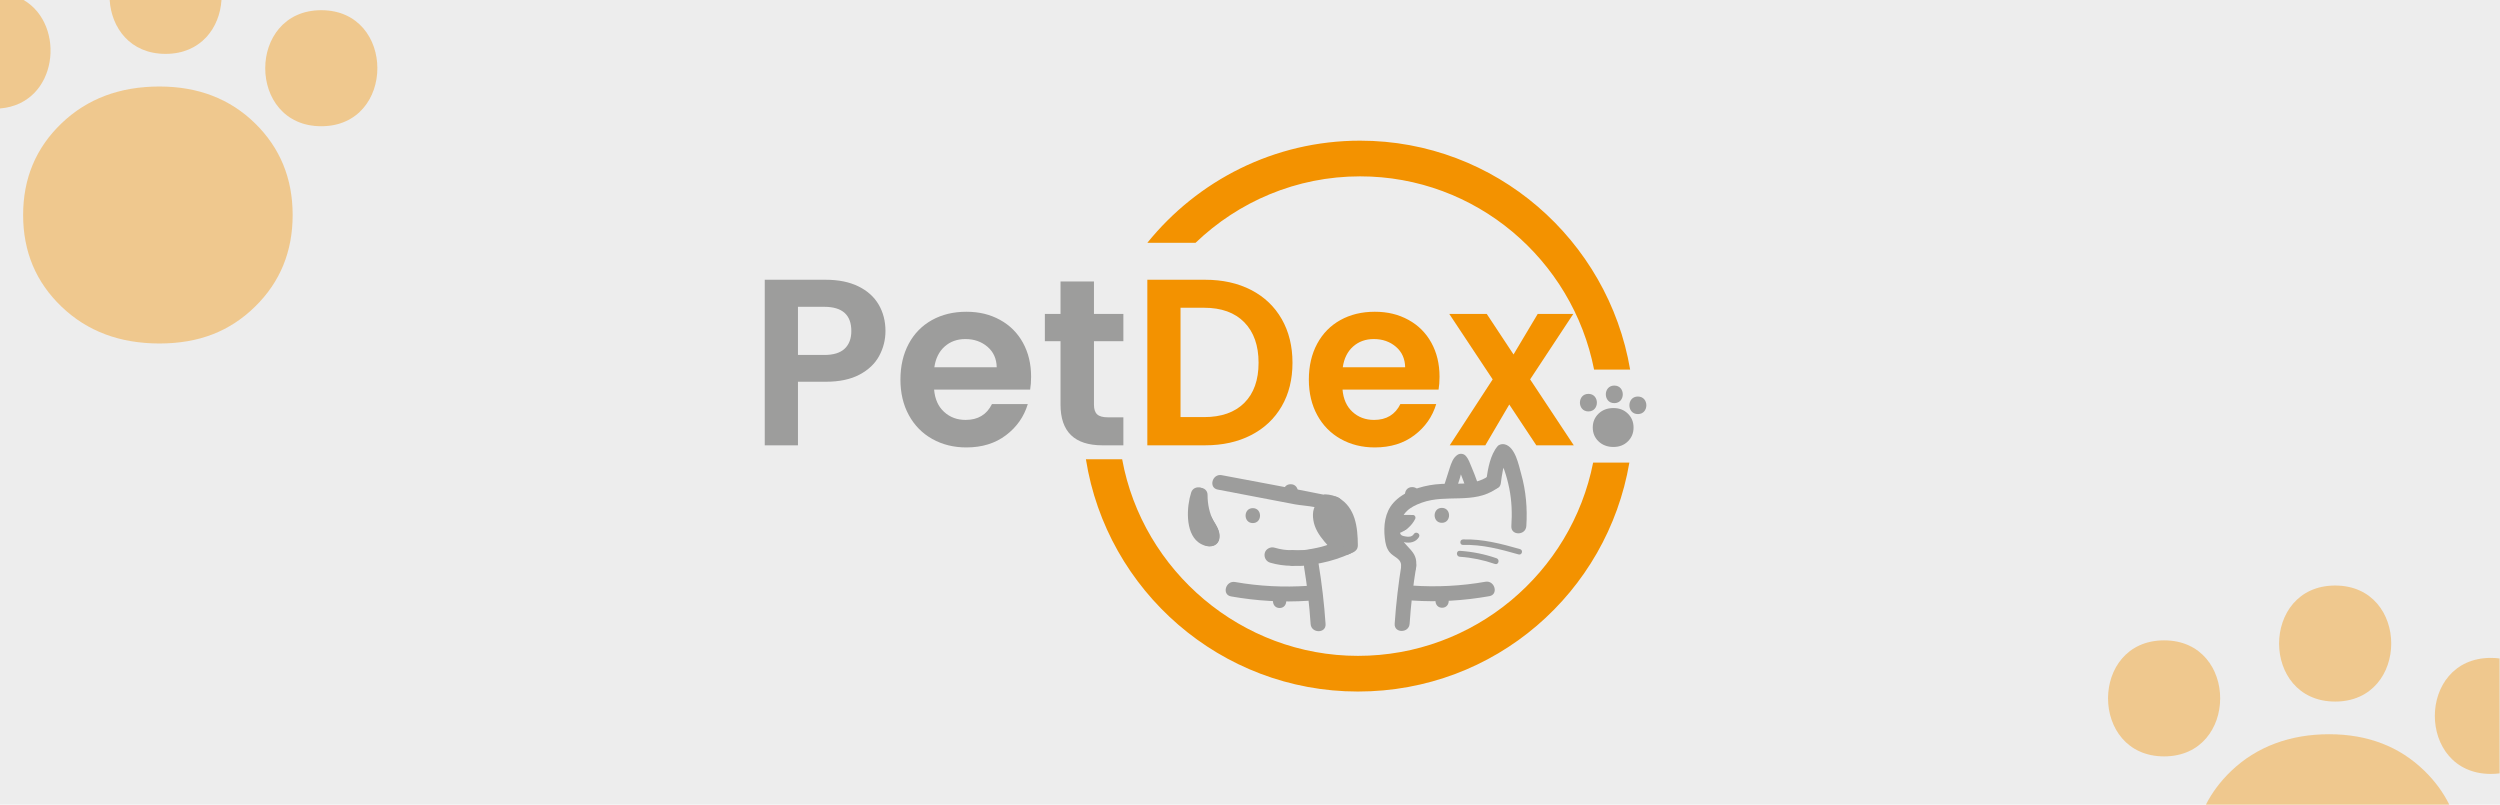 <?xml version="1.0" encoding="UTF-8"?>
<svg id="Camada_1" data-name="Camada 1" xmlns="http://www.w3.org/2000/svg" viewBox="0 0 1920 618">
  <defs>
    <style>
      .cls-1, .cls-2 {
        fill: #f39200;
      }

      .cls-3 {
        fill: #9d9d9c;
      }

      .cls-2 {
        opacity: .4;
      }

      .cls-4 {
        fill: #ededed;
      }
    </style>
  </defs>
  <rect class="cls-4" width="1920" height="618"/>
  <g>
    <path class="cls-1" d="m918.17,186.49c32.9-31.59,77.42-51.05,126.4-51.05,88.86,0,163.11,63.94,179.69,148.44h27.69c-16.93-99.7-103.45-175.85-207.38-175.85-65.9,0-124.8,30.64-163.42,78.46h37.02Z"/>
    <path class="cls-1" d="m1223.53,355.26c-16.67,84.5-91.31,148.44-180.63,148.44s-165.42-65.23-181.08-150.99h-27.84c15.95,100.95,103.56,178.39,208.92,178.39s191.44-76.15,208.46-175.84h-27.84Z"/>
    <path class="cls-3" d="m675.22,273.33c-3.22,5.95-8.26,10.75-15.12,14.39-6.86,3.64-15.51,5.46-25.96,5.46h-21.31v48.82h-25.5v-127.15h46.81c9.84,0,18.22,1.7,25.14,5.1,6.92,3.4,12.11,8.08,15.57,14.03,3.46,5.95,5.19,12.69,5.19,20.22,0,6.8-1.61,13.18-4.83,19.13Zm-26.5-5.55c3.4-3.22,5.1-7.74,5.1-13.57,0-12.39-6.92-18.58-20.77-18.58h-20.22v36.98h20.22c7.04,0,12.27-1.61,15.67-4.83Z"/>
    <path class="cls-3" d="m791.16,299.19h-73.77c.61,7.29,3.16,13,7.65,17.12,4.49,4.13,10.02,6.19,16.58,6.19,9.47,0,16.21-4.07,20.22-12.2h27.51c-2.91,9.71-8.5,17.7-16.76,23.95-8.26,6.26-18.4,9.38-30.42,9.38-9.72,0-18.43-2.16-26.14-6.47-7.71-4.31-13.72-10.41-18.03-18.31-4.31-7.89-6.47-17-6.47-27.32s2.12-19.61,6.37-27.51c4.25-7.89,10.2-13.96,17.85-18.21,7.65-4.25,16.45-6.38,26.41-6.38s18.19,2.07,25.78,6.19c7.59,4.13,13.48,9.99,17.67,17.58,4.19,7.59,6.28,16.3,6.28,26.14,0,3.64-.25,6.92-.73,9.84Zm-25.68-17.12c-.12-6.56-2.49-11.81-7.1-15.76-4.62-3.94-10.26-5.92-16.94-5.92-6.32,0-11.63,1.91-15.94,5.74-4.31,3.83-6.95,9.14-7.92,15.94h47.91Z"/>
    <path class="cls-3" d="m840.16,262.03v48.82c0,3.4.82,5.86,2.46,7.38,1.64,1.52,4.4,2.28,8.29,2.28h11.84v21.5h-16.03c-21.5,0-32.24-10.44-32.24-31.33v-48.64h-12.02v-20.95h12.02v-24.95h25.68v24.95h22.59v20.95h-22.59Z"/>
    <path class="cls-1" d="m960.84,222.69c10.14,5.22,17.97,12.66,23.5,22.31,5.53,9.65,8.29,20.86,8.29,33.61s-2.76,23.9-8.29,33.43c-5.53,9.54-13.36,16.91-23.5,22.13-10.14,5.22-21.89,7.83-35.25,7.83h-44.44v-127.15h44.44c13.36,0,25.11,2.61,35.25,7.83Zm-5.19,86.71c7.29-7.29,10.93-17.55,10.93-30.79s-3.64-23.59-10.93-31.06c-7.29-7.47-17.61-11.2-30.97-11.2h-18.04v83.98h18.04c13.36,0,23.68-3.64,30.97-10.93Z"/>
    <path class="cls-1" d="m1104.84,299.19h-73.78c.61,7.29,3.16,13,7.65,17.12,4.49,4.13,10.02,6.19,16.58,6.19,9.47,0,16.21-4.07,20.22-12.2h27.51c-2.92,9.71-8.5,17.7-16.76,23.95-8.26,6.26-18.4,9.38-30.42,9.38-9.72,0-18.43-2.16-26.14-6.47-7.71-4.31-13.72-10.41-18.04-18.31-4.31-7.89-6.47-17-6.47-27.32s2.12-19.61,6.38-27.51c4.25-7.89,10.2-13.96,17.85-18.21,7.65-4.25,16.45-6.38,26.41-6.38s18.18,2.07,25.77,6.19c7.59,4.13,13.48,9.99,17.67,17.58,4.19,7.59,6.29,16.3,6.29,26.14,0,3.64-.25,6.92-.73,9.84Zm-25.68-17.12c-.12-6.56-2.49-11.81-7.1-15.76-4.62-3.94-10.27-5.92-16.94-5.92-6.32,0-11.63,1.91-15.94,5.74-4.31,3.83-6.95,9.14-7.93,15.94h47.91Z"/>
    <path class="cls-1" d="m1179.89,342l-20.77-31.33-18.4,31.33h-27.32l32.97-50.64-33.34-50.28h28.78l20.58,31.15,18.58-31.15h27.32l-33.15,50.28,33.52,50.64h-28.78Z"/>
    <path class="cls-3" d="m1227.7,338.99c-2.98-2.85-4.46-6.4-4.46-10.66s1.49-7.8,4.46-10.66c2.97-2.85,6.77-4.28,11.39-4.28s8.2,1.43,11.11,4.28c2.91,2.86,4.37,6.41,4.37,10.66s-1.46,7.8-4.37,10.66c-2.91,2.86-6.62,4.28-11.11,4.28s-8.41-1.43-11.39-4.28Z"/>
    <g>
      <path class="cls-3" d="m1219.9,315.98c8.68,0,8.69-13.49,0-13.49s-8.69,13.49,0,13.49h0Z"/>
      <path class="cls-3" d="m1239.79,309.61c8.68,0,8.69-13.49,0-13.49s-8.69,13.49,0,13.49h0Z"/>
      <path class="cls-3" d="m1257.89,318.02c8.68,0,8.69-13.49,0-13.49s-8.69,13.49,0,13.49h0Z"/>
    </g>
    <g>
      <g>
        <path class="cls-3" d="m1107.34,401.53c7.39,0,7.4-11.48,0-11.48s-7.4,11.48,0,11.48h0Z"/>
        <path class="cls-3" d="m1076.53,432.39c-2.53,15.47-4.36,31.01-5.42,46.65-.5,7.38,10.98,7.35,11.48,0,.99-14.62,2.64-29.14,5.01-43.6,1.18-7.23-9.88-10.34-11.07-3.05h0Z"/>
        <path class="cls-3" d="m1084.55,461.2c19.94,1.32,39.6.13,59.27-3.34,7.27-1.28,4.19-12.35-3.05-11.07-18.66,3.29-37.32,4.18-56.22,2.93-7.38-.49-7.35,11,0,11.48h0Z"/>
        <path class="cls-3" d="m1172.22,404.07c.88-13.5-.25-26.96-3.93-40.01-1.92-6.81-4.47-20.7-12.6-22.8-1.85-.48-4.3-.07-5.59,1.48-5.56,6.69-7.34,17.04-8.55,25.41-1.04,7.23,10.02,10.35,11.07,3.05.8-5.59,1.83-15.82,5.59-20.34-1.86.49-3.72.98-5.59,1.48-2.81-2.65-2.35-.95,1.37,5.07.47,1.28.94,2.56,1.4,3.84,1.56,4.51,2.79,9.13,3.73,13.82,1.93,9.65,2.24,19.21,1.6,29.01-.48,7.38,11.01,7.35,11.48,0h0Z"/>
        <path class="cls-3" d="m1134.45,369.82c-1.3-3.69-2.7-7.34-4.23-10.94-1.27-2.99-2.4-6.58-4.69-8.94-1.5-1.54-4.1-1.87-5.94-.77-3.66,2.19-5.06,6.72-6.32,10.57-1.82,5.53-3.54,11.1-5.3,16.65-1.92,6.03,7.54,8.61,9.46,2.61,1.28-4.01,2.55-8.02,3.83-12.03.56-1.77,1.96-8.54,3.29-9.33-1.98-.26-3.96-.51-5.94-.77,1.6,1.65,2.66,5.77,3.47,7.76,1.05,2.57,2,5.18,2.92,7.79,2.08,5.91,11.56,3.37,9.46-2.61h0Z"/>
        <path class="cls-3" d="m1143.23,365.59c-12.54,8.54-26.87,4.77-40.98,6.44-11.24,1.33-24.4,5.43-32.17,14.18-6.51,7.33-7.66,17.67-6.55,27.12.45,3.8,1.11,7.41,3.5,10.55,3.24,4.27,9.84,4.81,9.02,11.94-.84,7.33,10.65,7.27,11.48,0,.81-7.06-.97-10.32-5.49-15.09-5.14-5.42-8.22-8.87-7.1-16.61,1.49-10.31,7.65-14.72,17-18.08,18.97-6.82,39.52,1.43,57.07-10.53,6.07-4.14.33-14.09-5.8-9.92h0Z"/>
        <path class="cls-3" d="m1076.71,407.55c7.39,0,7.4-11.48,0-11.48s-7.4,11.48,0,11.48h0Z"/>
        <path class="cls-3" d="m1084.55,385.56c7.39,0,7.4-11.48,0-11.48s-7.4,11.48,0,11.48h0Z"/>
        <path class="cls-3" d="m1074.52,409.5c5.29-1.95,9.8-5.83,12.31-10.91.68-1.37-.13-3.08-1.77-3.09-3.41-.01-6.83-.02-10.24-.03-1.07,0-2.1.95-2.05,2.05s.9,2.05,2.05,2.05c3.41.01,6.83.02,10.24.03-.59-1.03-1.18-2.06-1.77-3.09-.55,1.12-1.21,2.17-1.95,3.18.17-.23.07-.09-.04.05-.09.11-.18.22-.27.33-.2.24-.4.47-.62.7-.42.46-.86.9-1.32,1.32-.23.21-.47.41-.71.61-.11.09-.22.18-.33.27-.19.15.26-.19-.06.04-.5.37-1.01.72-1.55,1.05s-1.08.62-1.64.9c-.25.12-.51.24-.77.36.44-.2-.08.03-.14.05-.16.06-.32.12-.48.18-1,.37-1.79,1.41-1.43,2.52.32.98,1.45,1.83,2.52,1.43h0Z"/>
        <path class="cls-3" d="m1070.68,409c.43,4.94,3.23,6.54,7.88,7.46,4.32.85,8.76-.02,11.18-3.97,1.54-2.52-2.41-4.82-3.95-2.31-1.29,2.1-3.79,2.27-6.02,1.87-2.14-.38-4.31-.59-4.52-3.05-.25-2.91-4.83-2.94-4.57,0h0Z"/>
        <path class="cls-3" d="m1123.6,418.51c14.7-.43,28.68,3.31,42.69,7.29,2.62.75,3.74-3.33,1.12-4.08-14.41-4.1-28.72-7.88-43.82-7.44-2.72.08-2.73,4.31,0,4.23h0Z"/>
        <path class="cls-3" d="m1107.54,466.75c6.78,0,6.79-10.53,0-10.53s-6.79,10.53,0,10.53h0Z"/>
        <path class="cls-3" d="m1149.32,428.73c-9.16-3.18-18.53-5.05-28.2-5.7-2.93-.2-2.92,4.37,0,4.57,9.27.62,18.22,2.49,26.99,5.53,2.78.97,3.98-3.44,1.21-4.4h0Z"/>
      </g>
      <g>
        <path class="cls-3" d="m935.2,375.99c19.8,3.78,39.59,7.57,59.39,11.35,7.54,1.44,24.64,1.57,29.32,8.67,3.6,5.46,3.47,19.23,4.62,25.78.88-2.16,1.76-4.32,2.64-6.48-12.56,5.55-25.06,7.82-38.78,7.49-7.39-.18-7.39,11.31,0,11.48,15.74.38,30.19-2.7,44.58-9.06,2.45-1.08,3.05-4.17,2.64-6.48-1.6-9.14-1.52-22-6.29-30.14-3.84-6.55-10.68-7.47-17.6-8.87-25.76-5.22-51.65-9.87-77.46-14.8-7.22-1.38-10.32,9.69-3.05,11.07h0Z"/>
        <path class="cls-3" d="m962.16,401.73c7.39,0,7.4-11.48,0-11.48s-7.4,11.48,0,11.48h0Z"/>
        <path class="cls-3" d="m1028.51,411.47c-3.16-3.53-11.51-12.02-8.16-17.47-1.65.95-3.31,1.9-4.96,2.84-2.01-.79-2.29-.38-.84,1.22.27.52.54,1.03.81,1.55.98,1.9,1.85,3.87,2.75,5.81,1.79,3.83,3.58,7.65,5.36,11.48,3.13,6.69,13.03.87,9.92-5.8-3.04-6.51-5.73-13.4-9.37-19.6-2.55-4.34-7.8-9.02-12.7-4.47-4.11,3.81-3.27,11.74-1.69,16.46,2.1,6.25,6.41,11.27,10.74,16.1,4.94,5.52,13.04-2.63,8.12-8.12h0Z"/>
        <path class="cls-3" d="m915.93,380.17c-.02,9.23,2.14,17.99,6.24,26.23,3.29,6.62,13.2.81,9.92-5.8-3.2-6.43-4.69-13.26-4.68-20.44.02-7.39-11.47-7.4-11.48,0h0Z"/>
        <path class="cls-3" d="m1021.99,392.05c9.39,5.4,9.3,17.24,9.36,26.77.05,7.39,11.53,7.4,11.48,0-.09-13.92-1.78-29.06-15.04-36.69-6.42-3.69-12.21,6.23-5.8,9.92h0Z"/>
        <path class="cls-3" d="m914.81,378.26c-3.48,10.83-4.67,30.28,5.39,38.12,3.45,2.69,9.54,4.76,13.42,1.65,5.29-4.24.64-11.27-1.33-15.93-3.01,2.32-6.01,4.64-9.02,6.96l.37-.37c.8,7.27,12.3,7.35,11.48,0-.36-3.22-1.09-5.68-3.74-7.75-5.25-4.12-11.6.83-9.02,6.96.09.22,1.78,5.21,2.23,4.1,1.34-1.34,2.67-2.67,4.01-4.01-6.39,2.14-3.49-24.3-2.73-26.67,2.27-7.05-8.82-10.07-11.07-3.05h0Z"/>
        <path class="cls-3" d="m1001.55,435.64c2.37,14.46,4.02,28.98,5.01,43.6.5,7.33,11.99,7.39,11.48,0-1.06-15.64-2.89-31.18-5.42-46.65-1.19-7.28-12.26-4.19-11.07,3.05h0Z"/>
        <path class="cls-3" d="m1004.74,449.91c-18.89,1.25-37.56.36-56.22-2.93-7.23-1.27-10.33,9.79-3.05,11.07,19.67,3.47,39.32,4.66,59.27,3.34,7.34-.48,7.39-11.97,0-11.48h0Z"/>
        <path class="cls-3" d="m991.23,383.36c7.39,0,7.4-11.48,0-11.48s-7.4,11.48,0,11.48h0Z"/>
        <path class="cls-3" d="m992.02,422.53c-2.38,0-4.75-.17-7.11-.48.53.07,1.06.14,1.59.21-2.64-.37-5.24-.93-7.8-1.68-3.01-.88-6.67,1.07-7.38,4.19-.73,3.21.97,6.43,4.19,7.38,5.33,1.56,10.95,2.36,16.5,2.38,1.54,0,3.16-.67,4.24-1.76,1.04-1.04,1.82-2.75,1.76-4.24-.15-3.26-2.63-5.99-6-6h0Z"/>
        <path class="cls-3" d="m982.74,466.95c6.78,0,6.79-10.53,0-10.53s-6.79,10.53,0,10.53h0Z"/>
        <path class="cls-3" d="m920.67,403.18c1.98,4.04,3.2,8.29,5.04,12.36,1.69,3.73,8.25,3.79,9.92,0,2.36-5.38-.56-11.7-5.33-14.8-6.22-4.04-11.98,5.9-5.8,9.92-.33-.21.27.51.3.57.15.27.32,1.79.35.89.26-.97.52-1.93.78-2.9l-.23.52h9.92c-.68-1.51-1.16-3.72-1.87-5.44-.97-2.35-2.05-4.64-3.17-6.92-1.36-2.78-5.32-3.54-7.86-2.06-2.84,1.66-3.43,5.06-2.06,7.86h0Z"/>
        <path class="cls-3" d="m935.44,407.13c-.82-2.43-1.78-4.64-3.47-6.59-1.4-1.61-3.26-2.82-5.05-3.96-2.54-1.62-6.45-.61-7.86,2.06-1.5,2.84-.65,6.13,2.06,7.86.57.37,1.13.77,1.7,1.13.66.42-.64-.62-.09-.07.26.26.55.51.82.77.64.62.06-.11-.06-.11.11,0,.4.69.46.79.53.92-.13-.54.05.1.1.36.26.72.38,1.08.96,2.84,3.99,5,7.06,4.01,2.82-.91,5.04-4.02,4.01-7.06h0Z"/>
        <path class="cls-3" d="m921.13,404.3c1,1.61,2.09,3.19,2.99,4.86.25.47.45.91.63,1.37.6,1.53,0,1.31.76.2,1.14-.88,2.29-1.76,3.43-2.64.85-.03,1.62.27,2.33.88-2.09-2.29-6-2.12-8.12,0-2.28,2.28-2.09,5.82,0,8.12,1.96,2.16,4.85,2.73,7.64,2.31,3.53-.53,5.63-3.38,5.86-6.85.34-5.15-2.99-9.9-5.6-14.06-3.91-6.25-13.85-.5-9.92,5.8h0Z"/>
        <path class="cls-3" d="m992.94,434.54c3.79.12,7.57.03,11.35-.26,3.09-.24,5.74-2.47,5.74-5.74,0-2.92-2.63-5.98-5.74-5.74-3.78.29-7.56.38-11.35.26-3.1-.1-5.74,2.71-5.74,5.74,0,3.19,2.63,5.65,5.74,5.74h0Z"/>
        <path class="cls-3" d="m992.95,428.34c2.73.09,5.48.19,8.21-.05,2.77-.25,5.51-.78,8.24-1.28,5.26-.97,10.39-2.24,15.29-4.44,1.42-.64,1.76-2.71,1.04-3.95-.86-1.46-2.52-1.68-3.95-1.04-4.4,1.97-9.19,2.99-13.91,3.86-2.32.43-4.65.91-7,1.1-2.63.21-5.28.12-7.92.03-3.72-.13-3.71,5.65,0,5.77h0Z"/>
        <path class="cls-3" d="m1036.21,419.01c-.65.3-1.3.6-1.96.87.24-.1.48-.2.72-.3-.61.26-1.23.51-1.86.74-.39.09-.73.27-1.02.54-.33.21-.58.49-.77.84-.22.34-.34.72-.36,1.11-.09.4-.07.8.05,1.2.23.73.68,1.43,1.38,1.79.68.36,1.57.58,2.31.3,1.53-.58,3.05-1.22,4.54-1.92.35-.19.63-.45.84-.77.27-.29.44-.63.54-1.02.12-.4.14-.8.05-1.2-.02-.4-.14-.77-.36-1.11-.41-.64-1.03-1.2-1.79-1.38-.27-.04-.53-.07-.8-.11-.54,0-1.05.14-1.51.41h0Z"/>
        <path class="cls-3" d="m1035.43,422.5c3.86,0,3.87-6,0-6s-3.87,6,0,6h0Z"/>
        <path class="cls-3" d="m1034.63,421.88c3.93,0,3.94-6.11,0-6.11s-3.94,6.11,0,6.11h0Z"/>
        <path class="cls-3" d="m1028.42,382.45c-3.26-1.7-6.82-2.65-10.49-2.78-1.57-.06-3.07,1.42-3,3,.07,1.67,1.32,2.94,3,3,.7.03,1.4.08,2.09.17l-.8-.11c1.82.25,3.59.73,5.28,1.44l-.72-.3c.55.23,1.08.48,1.61.76,1.39.72,3.32.4,4.1-1.08.73-1.38.41-3.33-1.08-4.1h0Z"/>
        <path class="cls-3" d="m1038.36,420.9c3.93,0,3.94-6.11,0-6.11s-3.94,6.11,0,6.11h0Z"/>
        <path class="cls-3" d="m1035.72,424.27c.5.17.93.15,1.42.08.56-.08.77-.15,1.34-.43.2-.1.39-.24.57-.37.37-.26.75-.54,1.09-.85.34-.3.62-.69.88-1.05s.43-.84.59-1.27.2-.95.25-1.4.05-.93.03-1.4c-.03-.79-.31-1.55-.88-2.12-.27-.29-.59-.5-.97-.62-.36-.19-.74-.27-1.16-.26-.78.03-1.58.29-2.12.88s-.91,1.32-.88,2.12c.02.47.03.94-.03,1.4.04-.27.07-.53.11-.8-.04.25-.1.49-.19.72.1-.24.2-.48.3-.72-.07.17-.17.33-.28.48.16-.2.31-.4.47-.61-.18.23-.38.42-.61.59.2-.16.4-.31.61-.47-.27.21-.56.44-.88.57.24-.1.48-.2.72-.3-.06.02-.11.04-.17.05.27-.04.53-.07.8-.11-.04,0-.08,0-.11,0l.8.11s-.08-.01-.11-.03c-.4-.12-.8-.14-1.2-.05-.4.02-.77.14-1.11.36-.35.19-.63.45-.84.77-.27.29-.44.63-.54,1.02-.17.77-.14,1.63.3,2.31.16.2.31.4.47.61.37.37.82.63,1.32.77h0Z"/>
      </g>
    </g>
  </g>
  <path class="cls-2" d="m122.47,66.44c-30.5,0-55.56,9.43-75.22,28.27-19.67,18.87-29.49,42.33-29.49,70.41s9.82,51.56,29.49,70.39c19.65,18.87,44.72,28.29,75.22,28.29s54.15-9.42,73.41-28.29c19.25-18.83,28.88-42.3,28.88-70.39s-9.63-51.54-28.88-70.41c-19.25-18.83-43.73-28.27-73.41-28.27Z"/>
  <path class="cls-2" d="m0,83.3C44.75,79.71,50.85,19,18.14,0H0v83.3Z"/>
  <path class="cls-2" d="m127.16,41.38c27.31,0,41.62-20.21,42.94-41.38h-85.87c1.29,21.17,15.59,41.38,42.94,41.38Z"/>
  <path class="cls-2" d="m246.74,7.83c-57.35,0-57.44,89.12,0,89.12s57.44-89.12,0-89.12Z"/>
  <path class="cls-2" d="m1834.77,618.26h46.45c-4.68-9.51-11.03-18.22-19.09-26.11-19.25-18.83-43.73-28.27-73.41-28.27s-55.56,9.43-75.22,28.27c-8.23,7.9-14.73,16.6-19.52,26.11h140.77Z"/>
  <path class="cls-2" d="m1662.05,580.91c57.35,0,57.44-89.12,0-89.12s-57.44,89.12,0,89.12Z"/>
  <path class="cls-2" d="m1793.42,538.81c57.35,0,57.44-89.12,0-89.12s-57.44,89.12,0,89.12Z"/>
  <path class="cls-2" d="m1919.67,505.7c-2.13-.28-4.35-.44-6.67-.44-57.35,0-57.44,89.12,0,89.12,2.32,0,4.54-.16,6.67-.44v-88.24Z"/>
</svg>
